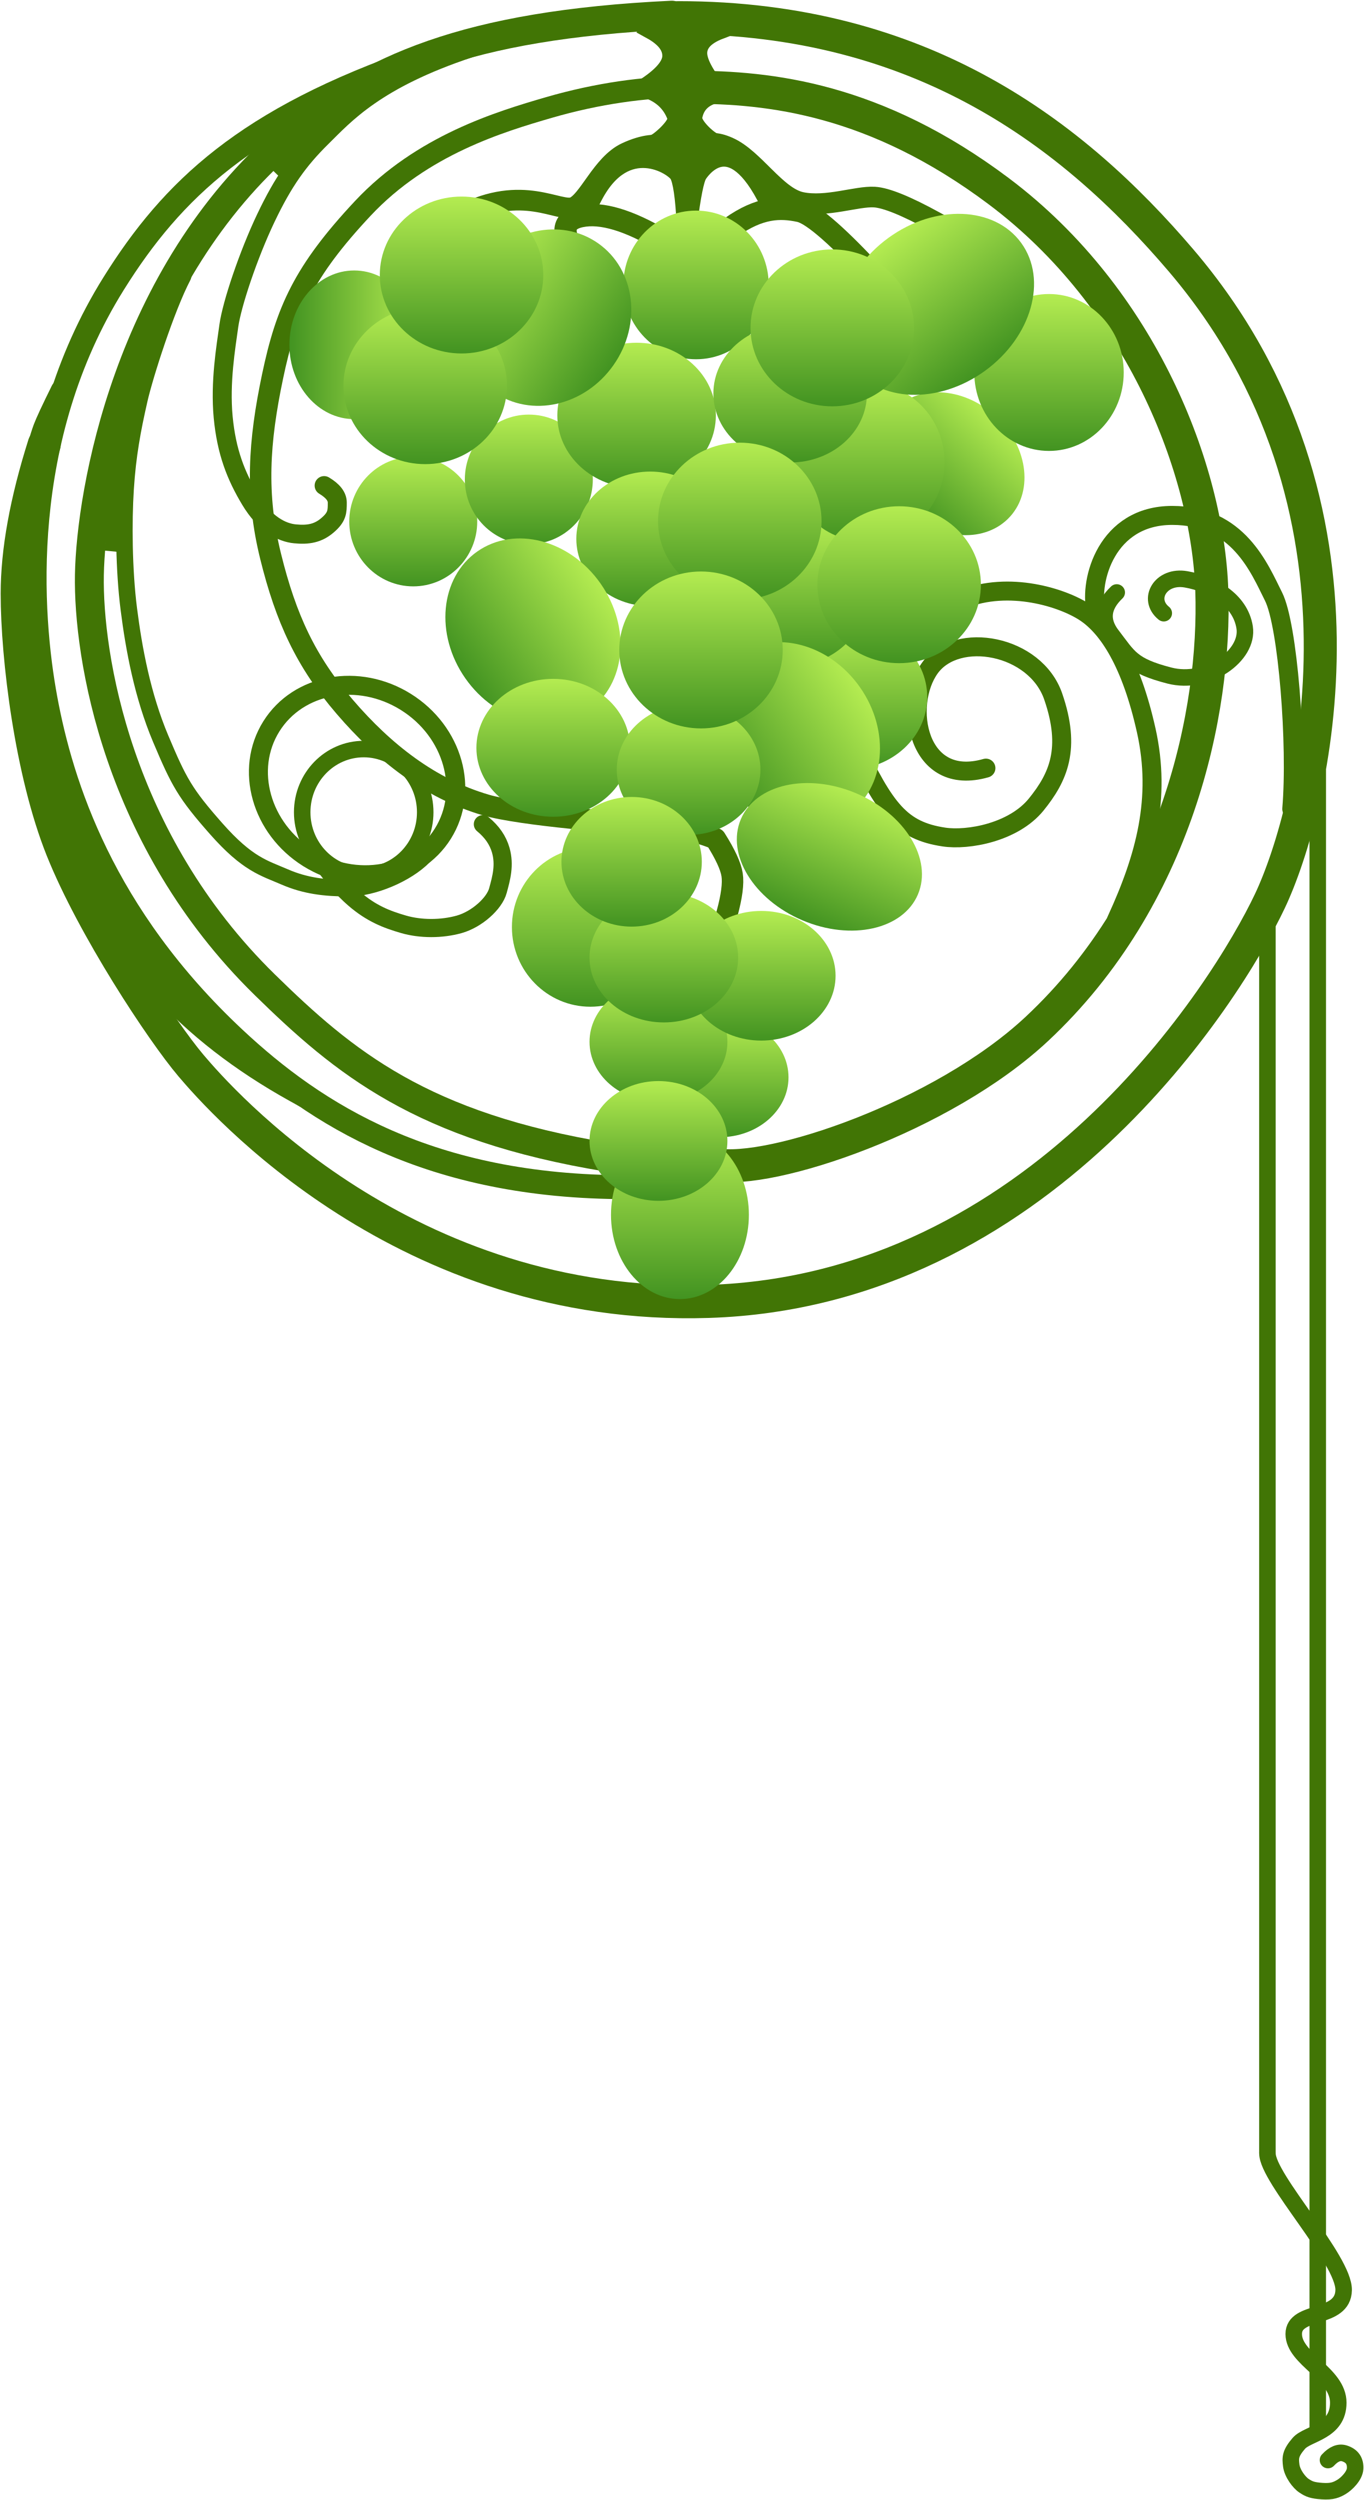 <?xml version="1.0" encoding="UTF-8"?>
<svg width="1652px" height="3027px" viewBox="0 0 1652 3027" version="1.1" xmlns="http://www.w3.org/2000/svg" xmlns:xlink="http://www.w3.org/1999/xlink">
    <!-- Generator: Sketch 48.2 (47327) - http://www.bohemiancoding.com/sketch -->
    <title>WineHerWayLogo_White-Right</title>
    <desc>Created with Sketch.</desc>
    <defs>
        <linearGradient x1="50%" y1="0%" x2="50%" y2="100%" id="linearGradient-1">
            <stop stop-color="#B4EC51" offset="0%"></stop>
            <stop stop-color="#429321" offset="100%"></stop>
        </linearGradient>
    </defs>
    <g id="Page-1" stroke="none" stroke-width="1" fill="none" fill-rule="evenodd">
        <g id="WineHerWayLogo_White-Right" transform="translate(831, 1515.5) scale(-1, 1) translate(-831, -1515.5) translate(20, 14)">
            <g id="Vines" stroke="#417505">
                <path d="M1249.426,573.983 C1238.809,580.34 1233.5,587.179 1233.5,594.5 C1233.5,605.482 1233.5,611.857 1245.205,621.905 C1256.91,631.952 1268.649,633.943 1284.776,632.398 C1300.904,630.852 1321.327,620.387 1338.779,591.319 C1356.232,562.252 1367.725,533.207 1371.7,491.124 C1375.675,449.04 1368.425,406.169 1364.798,380.203 C1361.172,354.237 1341.323,294.789 1320.028,250.056 C1298.732,205.322 1280.157,179.598 1252.353,152.19 C1224.55,124.782 1187.334,82.086 1072.793,44.197" id="Line" stroke-width="23" stroke-linecap="round" stroke-linejoin="round"></path>
                <path d="M1057.169,983.995 C1046.098,993.08 1038.875,1003.582 1035.5,1015.5 C1030.438,1033.377 1034.729,1048.953 1038.973,1064.484 C1043.217,1080.015 1064.366,1099.187 1085.751,1105.221 C1107.136,1111.255 1132.667,1111.183 1153.177,1105.221 C1173.686,1099.259 1192.145,1092.274 1213.296,1073.964 C1227.397,1061.757 1241.659,1045.015 1256.084,1023.739" id="Line-2" stroke-width="22" stroke-linecap="round" stroke-linejoin="round"></path>
                <ellipse id="Oval-2" stroke-width="20" cx="1201.5" cy="969.5" rx="74.5" ry="76.5"></ellipse>
                <ellipse id="Oval-2" stroke-width="23" transform="translate(1209.5, 930.5) rotate(-32) translate(-1209.5, -930.5) " cx="1209.5" cy="930.5" rx="122.5" ry="111.5"></ellipse>
                <path d="M1128.565,1022.998 C1149.616,1044.53 1190.532,1061.5 1219.5,1061.5 C1248.468,1061.5 1272.331,1058.642 1297.278,1047.812 C1322.224,1036.983 1342.035,1032.605 1379.99,989.643 C1417.944,946.682 1425.325,932.844 1447.4,880.501 C1469.475,828.158 1479.879,771.479 1485.97,723.567 C1492.061,675.655 1492.401,617.312 1489.889,578.21 C1487.267,537.409 1481.594,506.669 1473.025,469.237 C1466.588,441.112 1440.773,359.601 1420.277,320.432" id="Line-3" stroke-width="20" stroke-linecap="round" stroke-linejoin="round"></path>
                <path d="M761.5,1092.5 C755.758,1071.439 753.691,1055.688 755.297,1045.247 C756.903,1034.805 763.638,1020.223 775.5,1001.5 C807.441,989.081 839.054,982.872 870.338,982.872 C885.019,982.872 1011.206,973.145 1053.589,960.733 C1121.5,940.845 1177.197,896.898 1224.404,841.948 C1271.611,786.998 1295.731,734.681 1314.251,659.596 C1332.772,584.511 1328.449,520.744 1311.874,441.779 C1295.299,362.814 1274.39,314.941 1202.561,238.295 C1130.733,161.65 1036.401,133.39 977.2,116.179 C917.999,98.968 860.184,91.28 813.383,91.28" id="Line-4" stroke-width="26" stroke-linecap="round" stroke-linejoin="round"></path>
                <path d="M806.002,91.612 C710.533,91.612 582.226,105.023 432.198,217.67 C259.007,347.709 179.269,555.161 174.329,700.894 C169.346,847.892 216.423,1072.915 385.942,1231.605 C500.193,1338.558 709.173,1408.576 775.868,1396.185" id="Path" stroke-width="40" stroke-linecap="round" stroke-linejoin="round"></path>
                <path d="M447.919,916.081 C531.291,940.051 548.253,839.542 515.5,794.5 C482.747,749.458 388.036,766.547 366.392,829.416 C344.747,892.285 360.052,926.91 386.981,960.132 C414.448,994.017 469.749,1003.899 498.784,999.52 C550.699,991.692 569.991,966.265 608.402,885.05 C632.954,833.139 496.667,719.891 476.251,711.658 C419.798,688.894 354.054,709.733 326.931,728.129 C299.808,746.526 271.926,788.607 253.708,870.618 C235.49,952.629 254.596,1023.535 289.895,1100.214" id="Line-5" stroke-width="23" stroke-linecap="round" stroke-linejoin="round"></path>
                <path d="M77.5,965.5 C70.869,888.214 82.309,742.756 99.5,708.5 C116.691,674.244 142.266,610.086 222.278,610.086 C302.289,610.086 322.698,689.508 314.757,724.522" id="Line-8" stroke-width="23" stroke-linecap="round" stroke-linejoin="round"></path>
                <path d="M232.5,728.5 C253.414,711.581 236.3,682.087 205.5,687.5 C174.7,692.913 139.882,711.605 134.551,745.714 C129.22,779.824 179.617,815.889 225.68,804.001 C271.742,792.113 274.859,781.608 295.303,755.054 C308.933,737.351 306.991,720.13 289.476,703.39" id="Line-7" stroke-width="20" stroke-linecap="round"></path>
                <path d="M1588.477,524.235 C1610.286,593.119 1621.191,653.315 1621.191,704.823 C1621.191,782.085 1604.289,921.039 1566.871,1014.557 C1529.453,1108.076 1446.008,1234.684 1410.5,1276.5 C1374.992,1318.316 1151.455,1573.562 783.971,1561.834 C382.818,1549.031 156.157,1187.003 104.107,1077.294 C51.865,967.18 -42.396,599.09 211.598,301.319 C341.77,148.711 525.317,7.388 820.592,7.388" id="Line-6" stroke-width="40" stroke-linecap="round" stroke-linejoin="round"></path>
                <path d="M509.341,254.607 C544.181,235.449 568.733,225.454 582.999,224.621 C604.398,223.371 640.978,237.344 671.522,230.983 C702.065,224.621 728.749,178.008 759.791,164.322 C790.832,150.635 790.569,170.817 812.922,170.817 C823.324,170.817 838.945,150.131 883.427,170.817 C912.925,184.535 929.298,229.588 946.926,236.843 C964.553,244.098 1008.951,207.87 1082.849,246.385" id="Line-9" stroke-width="25" stroke-linecap="square"></path>
                <path d="M575.21,328.196 C624.933,273.77 657.696,244.872 673.5,241.5 C697.206,236.442 721.836,236.755 756.426,261.167 C779.485,277.441 807.044,282.81 839.102,277.272 C880.663,252.543 913.807,242.718 938.534,247.799 C963.261,252.879 963.261,270.904 938.534,301.874" id="Line-10" stroke-width="27" stroke-linecap="square"></path>
                <path d="M713.987,222.066 C759.05,137.861 795.153,192.153 797.791,196.375 C801.667,202.576 805.743,222.91 810.018,257.378 C811.588,224.419 814.594,204.084 819.038,196.375 C825.703,184.81 884.928,147.828 924.089,222.066" id="Line-11" stroke-width="25" stroke-linecap="square"></path>
                <path d="M770.108,22.5 C786.859,28.884 795.631,37.665 796.423,48.843 C797.216,60.022 788.444,76.717 770.108,98.928 C788.817,101.911 799.603,111.541 802.469,127.817 C804.142,137.321 784.269,155.566 776.97,158.062 C765.206,162.084 787.52,178.572 793.121,186.87 C804.129,203.178 809.496,205.179 809.221,192.871 C821.496,191.042 828.031,187.722 828.827,182.912 C829.666,177.846 862.532,167.463 846.391,158.062 C839.679,154.153 819.806,136.196 822.802,127.817 C829.195,109.939 842.439,98.22 862.532,92.662 C840.062,78.338 828.827,65.316 828.827,53.597 C828.827,41.878 837.029,31.512 853.433,22.5 L832.827,0.774 L770.108,22.5 Z" id="Line-12" stroke-width="22" fill="#417505" stroke-linecap="square"></path>
                <path d="M828.301,4.355 C1078.701,16.217 1195.953,69.937 1293.165,153.047 C1487.651,319.321 1531.973,582.982 1533.747,682.209 C1535.479,779.091 1500.703,1002.774 1321.279,1178.425 C1225.08,1272.601 1131.285,1350.404 906.201,1387.228" id="Line-13" stroke-width="35" stroke-linecap="round"></path>
                <path d="M1303.5,192.5 L1267.5,155.5" id="Line-14" stroke-width="11" stroke-linecap="square"></path>
                <path d="M1506.5,645.5 L1496.5,539.5" id="Line-15" stroke-width="16" stroke-linecap="square"></path>
                <path d="M1134.844,57.915 C1343.544,129.895 1433.563,215.973 1504.39,329.408 C1622.056,517.859 1605.607,731.053 1586.99,831.798 C1567.613,936.664 1517.781,1093.999 1358.368,1243.251 C1259.389,1335.922 1121.489,1423.5 882.5,1423.5" id="Line-16" stroke-width="29" stroke-linecap="round" stroke-linejoin="round"></path>
                <path d="M1596.748,535.5 C1596.748,535.5 1591.927,517.028 1587.514,505.133 C1584.891,498.061 1577.807,482.852 1566.262,459.506" id="Path" stroke-width="29" stroke-linecap="round" stroke-linejoin="round"></path>
                <path d="M1284,1307.637 C1349.967,1271.055 1404.722,1228.578 1448.263,1180.206 C1491.805,1131.833 1526.869,1071.961 1553.455,1000.589" id="Line-17" stroke-width="27" stroke-linecap="square"></path>
                <path d="M46,928 L46,2926" id="Line-18" stroke-width="20" stroke-linecap="square"></path>
                <path d="M107,1115 L107,2583.4" id="Line-18" stroke-width="20" stroke-linecap="square"></path>
                <path d="M106.949,2593.47 C106.949,2623.833 13.886,2722.145 14.65,2759.039 C15.415,2795.934 75.093,2781.604 75.093,2812.124 C75.093,2842.645 21.16,2859.862 21.16,2895.313 C21.16,2930.764 58.385,2932.34 68.89,2944.498 C79.396,2956.655 79.326,2962.026 78.116,2971.433 C76.906,2980.84 68.631,2991.964 62.543,2995.942 C56.456,2999.92 52.797,3001.549 40.652,3002.379 C28.508,3003.209 23.249,3000.835 17.273,2997.311 C11.298,2993.786 1.18,2983.995 0.74,2975.055 C0.301,2966.114 4.209,2959.644 13.768,2956.655 C20.141,2954.662 26.761,2957.367 33.629,2964.77" id="Line-19" stroke-width="20" stroke-linecap="round" stroke-linejoin="round"></path>
            </g>
            <g id="Grapes" transform="translate(281, 199)" fill="url(#linearGradient-1)">
                <ellipse id="Oval" cx="518" cy="132" rx="88" ry="90"></ellipse>
                <ellipse id="Oval" cx="860.5" cy="418.5" rx="77.5" ry="78.5"></ellipse>
                <ellipse id="Oval" cx="720.5" cy="367.5" rx="77.5" ry="78.5"></ellipse>
                <ellipse id="Oval" cx="590" cy="290" rx="96" ry="88"></ellipse>
                <ellipse id="Oval" cx="334" cy="631" rx="96" ry="88"></ellipse>
                <ellipse id="Oval" cx="406" cy="506" rx="96" ry="88"></ellipse>
                <ellipse id="Oval" cx="573.5" cy="439.5" rx="89.5" ry="81.5"></ellipse>
                <ellipse id="Oval" transform="translate(208.5, 348.5) rotate(-42) translate(-208.5, -348.5) " cx="208.5" cy="348.5" rx="95.5" ry="78.5"></ellipse>
                <ellipse id="Oval" transform="translate(715.5, 551) rotate(-55) translate(-715.5, -551) " cx="715.5" cy="551" rx="117.5" ry="100"></ellipse>
                <ellipse id="Oval" transform="translate(699.81, 171.608) scale(-1, 1) rotate(-55) translate(-699.81, -171.608) " cx="699.81" cy="171.608" rx="110" ry="100"></ellipse>
                <ellipse id="Oval" transform="translate(401.31, 676.608) rotate(-55) translate(-401.31, -676.608) " cx="401.31" cy="676.608" rx="117.5" ry="100"></ellipse>
                <ellipse id="Oval" transform="translate(537.5, 1258) scale(-1, 1) translate(-537.5, -1258) " cx="537.5" cy="1258" rx="83.5" ry="102"></ellipse>
                <ellipse id="Oval" transform="translate(646, 909.5) scale(-1, 1) translate(-646, -909.5) " cx="646" cy="909.5" rx="95" ry="96.5"></ellipse>
                <ellipse id="Oval" transform="translate(312, 346.5) scale(-1, 1) translate(-312, -346.5) " cx="312" cy="346.5" rx="95" ry="96.5"></ellipse>
                <ellipse id="Oval" cx="489.5" cy="1091.5" rx="83.5" ry="72.5"></ellipse>
                <ellipse id="Oval" cx="563.5" cy="1048.5" rx="83.5" ry="72.5"></ellipse>
                <ellipse id="Oval" cx="439" cy="968.5" rx="90" ry="78.5"></ellipse>
                <ellipse id="Oval" transform="translate(356.5, 824.5) rotate(-23) translate(-356.5, -824.5) " cx="356.5" cy="824.5" rx="116.5" ry="83.5"></ellipse>
                <ellipse id="Oval" cx="691" cy="692.5" rx="93" ry="83.5"></ellipse>
                <ellipse id="Oval" cx="404" cy="263.5" rx="93" ry="83.5"></ellipse>
                <ellipse id="Oval" cx="527" cy="719" rx="87" ry="79"></ellipse>
                <ellipse id="Oval" cx="557" cy="946.5" rx="90" ry="78.5"></ellipse>
                <ellipse id="Oval" transform="translate(932, 204.5) scale(-1, -1) rotate(90) translate(-932, -204.5) " cx="932" cy="204.5" rx="90" ry="78.5"></ellipse>
                <ellipse id="Oval" cx="596" cy="830.5" rx="85" ry="78.5"></ellipse>
                <ellipse id="Oval" cx="563.5" cy="1168.5" rx="83.5" ry="72.5"></ellipse>
                <ellipse id="Oval" cx="90.5" cy="238" rx="90.5" ry="95"></ellipse>
                <ellipse id="Oval" transform="translate(226.5, 155.5) rotate(36) translate(-226.5, -155.5) " cx="226.5" cy="155.5" rx="126.5" ry="99.5"></ellipse>
                <ellipse id="Oval" cx="353" cy="184" rx="99" ry="95"></ellipse>
                <ellipse id="Oval" cx="272" cy="495" rx="99" ry="95"></ellipse>
                <ellipse id="Oval" cx="465" cy="418" rx="99" ry="95"></ellipse>
                <ellipse id="Oval" cx="846" cy="254" rx="99" ry="95"></ellipse>
                <ellipse id="Oval" cx="802" cy="120" rx="99" ry="95"></ellipse>
                <ellipse id="Oval" cx="512" cy="574" rx="99" ry="95"></ellipse>
            </g>
        </g>
    </g>
</svg>